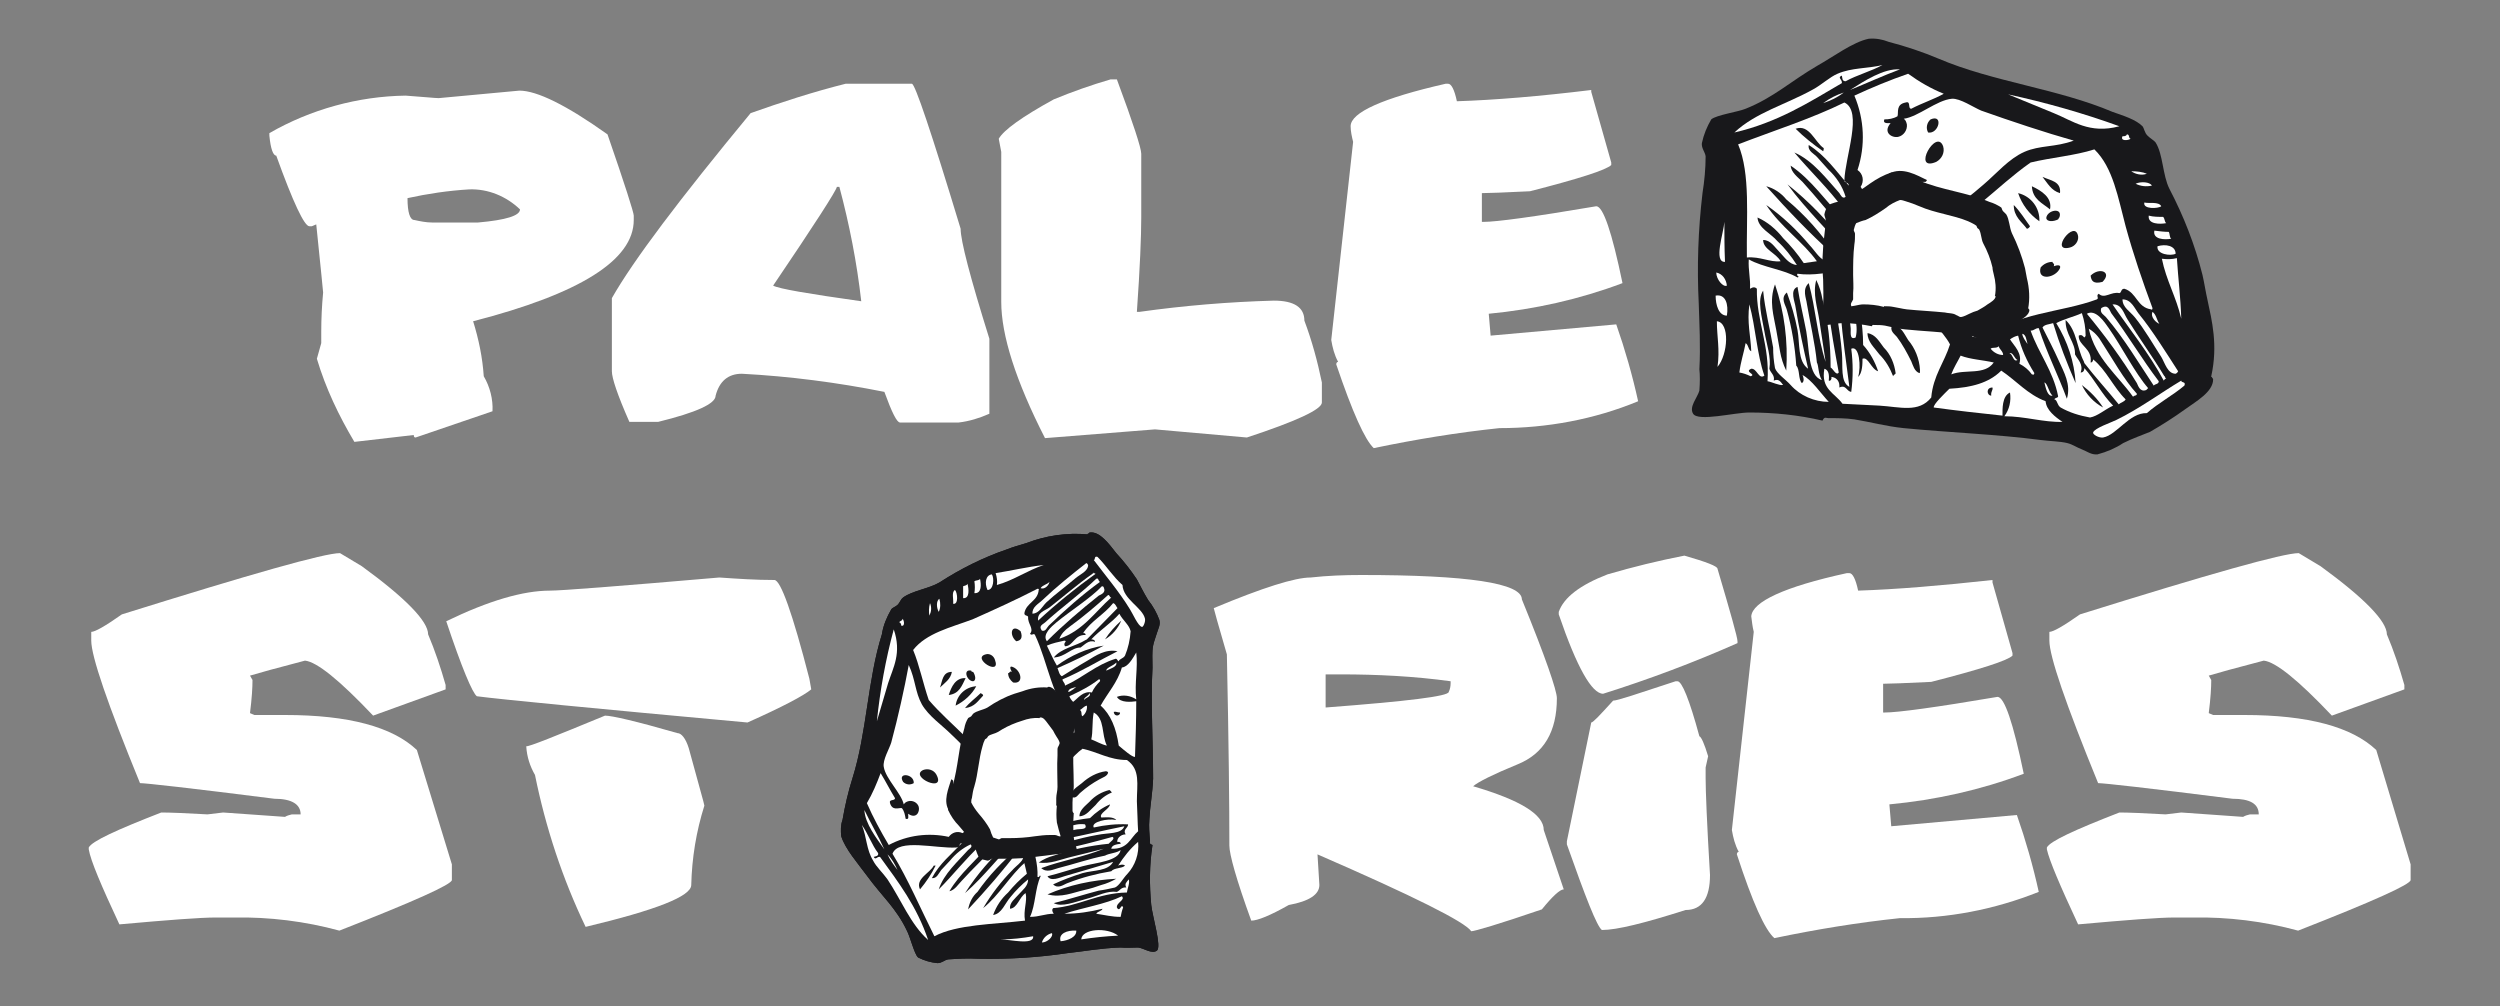 <?xml version="1.0" encoding="utf-8"?>
<!-- Generator: Adobe Illustrator 26.0.1, SVG Export Plug-In . SVG Version: 6.00 Build 0)  -->
<svg version="1.1" id="Слой_1" xmlns="http://www.w3.org/2000/svg" xmlns:xlink="http://www.w3.org/1999/xlink" x="0px" y="0px"
	 viewBox="0 0 400 161" style="enable-background:new 0 0 400 161;" xml:space="preserve">
<rect x="0" y="0" width="400" height="161" fill="#808080" stroke="none"/>
<style type="text/css">
	.st0{fill:#FFFFFF;}
	.st1{fill-rule:evenodd;clip-rule:evenodd;fill:#18181B;}
	.st2{fill-rule:evenodd;clip-rule:evenodd;fill:#FFFFFF;}
</style>
<g>
	<path class="st0" d="M83.1,14.5c2.8,0,7.5,2.3,14.1,7c2.8,8.1,4.2,12.5,4.2,13v0.7c0,6.4-8.6,11.8-25.7,16.2
		c0.9,2.9,1.5,5.8,1.7,8.8c1,1.7,1.5,3.7,1.4,5.6L66.5,70c-0.2,0-0.3-0.1-0.3-0.4l-9.5,1.1c-2.5-4.2-4.6-8.6-6-13.3l0.7-2.5v-1.8
		c0-2.1,0.1-4.2,0.3-6.3c0-0.3-0.4-3.9-1.1-10.9l-0.7,0.3h-0.4c-0.8,0-2.6-3.8-5.3-11.3c-0.5,0-0.9-1.1-1.1-3.2v-0.4
		c6.6-3.8,14.2-5.9,21.8-6c2.9,0.2,4.7,0.4,5.3,0.4L83.1,14.5z M65.2,31.7c0,2.3,0.4,3.5,1.1,3.5c0.9,0.2,1.9,0.4,2.8,0.4h7.4
		c4.5-0.4,6.7-1.1,6.7-2.1c-2.2-2.1-5.1-3.3-8.1-3.2C71.7,30.5,68.4,31,65.2,31.7z"/>
	<path class="st0" d="M135.3,13.4h10.6c0.5,0,3.1,7.7,7.8,23.2c0,1.9,1.5,7.7,4.6,17.6v12c-1.6,0.7-3.2,1.2-4.9,1.4H144
		c-0.5,0-1.3-1.6-2.5-4.9c-7.5-1.5-15.2-2.5-22.8-2.9c-2.2,0-3.6,1.2-4.2,3.5c0,1.3-3.1,2.7-9.2,4.2h-4.6c-1.9-4.3-2.8-7-2.8-8.1
		V47.7c3.4-6,10.8-15.8,22.2-29.6C124.9,16.4,130.1,14.7,135.3,13.4z M133.9,29.9c-0.1,0.6-3.5,5.9-10.2,15.8
		c0.9,0.5,5.6,1.3,14.1,2.5c-0.7-6.2-1.9-12.3-3.5-18.3C134.3,29.9,133.9,29.9,133.9,29.9z"/>
	<path class="st0" d="M177.7,12.7h1c2.6,7,3.9,11,3.9,11.9v10.2c0,3-0.2,8-0.7,15.1h0.4c7.1-1,14.3-1.6,21.5-1.8
		c3.3,0,4.9,1.1,4.9,3.2c1.2,3.2,2.1,6.5,2.8,9.9v3.2c0,1.1-4.1,3-12,5.6l-14.7-1.3l-17.6,1.4c-4.7-9.2-7-16.5-7-21.8v-24l-0.4-2.1
		c0.8-1.4,3.7-3.5,8.8-6.3C171.5,14.7,174.6,13.6,177.7,12.7z"/>
	<path class="st0" d="M231.3,13.4h0.4c0.5,0,1,0.9,1.4,2.8c6.1-0.2,13.3-0.8,21.5-1.8v0.3l3.2,11.3v0.4c-0.8,0.8-5.2,2.2-13,4.2
		c-4.1,0.2-6.7,0.3-7.7,0.3v4.6h0.3c2,0,8-0.8,18-2.5c1.1,0,2.5,4.1,4.2,12.3c-6.9,2.6-14.1,4.2-21.4,4.9l0.3,3.5l20.1-1.8
		c1.4,4,2.6,8.2,3.5,12.3c-7,2.9-14.6,4.3-22.2,4.3c-6.7,0.7-13.4,1.8-20.1,3.2c-1.4-1.3-3.4-5.7-6-13.4c0-0.2,0.1-0.4,0.3-0.4
		c-0.6-1.1-0.9-2.3-1.1-3.5l3.5-31.7c-0.2-0.8-0.4-1.7-0.4-2.5C216.1,18,221.2,15.7,231.3,13.4z"/>
	<path class="st0" d="M54.4,88.5l3.5,2.1c7,5.1,10.6,8.8,10.6,10.9c1.1,2.6,2,5.3,2.8,8.1v0.7l-11.6,4.2c-5.4-5.7-9-8.6-10.9-8.8
		c-4.6,1.2-7.5,2-8.8,2.4l0.4,0.7c0,1.2-0.1,2.9-0.4,5.3l0.7,0.3h4.9c10.2,0,17.2,1.9,21.1,5.6l5.6,18.3v2.5c0,0.7-6,3.4-18,8.1
		c-5.5-1.5-11.2-2.2-16.9-2.1h-2.8c-2.6,0-7.7,0.4-15.5,1.1c-2.9-6.2-4.6-10.2-4.9-12v-0.3c0.5-1,4.4-2.8,11.6-5.6
		c1.4,0,3.9,0.1,7.4,0.3l2.5-0.3l9.9,0.7c0.3-0.2,0.7-0.3,1.1-0.4h1.4c0-1.6-1.4-2.5-4.2-2.5c-13.4-1.7-20.6-2.5-21.5-2.5
		c-5.2-12.7-7.8-20.3-7.8-22.8v-1.4c0.6,0,2.2-0.9,4.9-2.8C40.3,91.8,51.9,88.5,54.4,88.5z"/>
	<path class="st0" d="M115.1,92.4c2.9,0.2,5.8,0.4,8.8,0.4c1,0,2.9,5.3,5.6,15.8l0.3,1.7c-1.2,1-4.6,2.8-10.2,5.3
		c-25.1-2.3-39.5-3.7-43.3-4.2c-0.7-0.5-2.4-4.5-4.9-12c6.8-3.3,12.3-4.9,16.6-4.9C89.8,94.5,98.8,93.8,115.1,92.4z M96.8,114.5
		c1.1,0,5,0.9,11.6,2.8c0.6,0,1.3,0.8,1.8,2.4c1.6,5.9,2.5,9,2.5,9.2c-1.3,4.1-2,8.4-2.1,12.7c0,1.8-5.6,4-16.9,6.7
		c-3.7-7.7-6.4-15.9-8.1-24.3c-0.8-1.4-1.3-2.9-1.4-4.6C84.6,119.5,88.8,117.8,96.8,114.5z"/>
	<path class="st0" d="M217.8,92c17.1,0,25.7,1.3,25.7,3.9c3.8,9.3,5.6,14.6,5.6,15.8c0,5.4-2.1,8.9-6.3,10.6
		c-3.9,1.6-6.3,2.8-7.1,3.5c7.5,2.2,11.3,4.5,11.3,7l3.2,9.5c-0.6,0-1.8,1.1-3.5,3.2c-7,2.4-10.8,3.5-11.3,3.5
		c-1-1.5-9.2-5.6-24.6-12.3l0.3,4.9c0,1.5-1.6,2.6-4.9,3.2c-3,1.7-5,2.5-6,2.5c-2.4-6.6-3.5-10.6-3.5-12c0-6.2-0.1-16.4-0.4-30.6
		c-1.4-4.8-2.1-7.3-2.1-7.4c7.9-3.3,13-4.9,15.5-4.9C212.4,92.1,215.1,92,217.8,92z M212.1,107.9v5.3c13.1-1,19.7-1.8,19.7-2.5
		c0.2-0.4,0.3-0.9,0.3-1.4V109c-5.8-0.8-11.7-1.1-17.6-1.1H212.1z"/>
	<path class="st0" d="M269.5,88.9c3.5,1,5.3,1.7,5.3,2.1c2.1,7.1,3.2,11,3.2,11.6v0.3c-7,3.1-14.2,5.8-21.5,8.1
		c-1.8,0-4.2-4.2-7.1-12.7v-0.4c0.8-2.3,3.4-4.3,7.8-6C261.3,90.7,265.4,89.7,269.5,88.9z M268.1,109h0.3c0.7,0,1.9,2.9,3.5,8.8
		c0.3,0.1,0.8,1.2,1.4,3.2l-0.4,1.8v1.7c0,2,0.2,7.2,0.7,15.5c0,3.7-1.3,5.6-3.9,5.6c-6.6,2.1-11,3.2-13.4,3.2
		c-0.8-0.6-2.6-5.2-5.6-13.7v-0.5l3.9-19c0.3,0,1.4-1.2,3.5-3.5C258.8,112.1,262,111,268.1,109L268.1,109z"/>
	<path class="st0" d="M295.5,91.7h0.4c0.5,0,1,0.9,1.4,2.8c6.1-0.2,13.3-0.8,21.5-1.7v0.4l3.2,11.3v0.4c-0.8,0.8-5.2,2.2-13,4.2
		c-4.1,0.2-6.7,0.3-7.7,0.3v4.6h0.3c2,0,8-0.8,18-2.5c1.1,0,2.5,4.1,4.2,12.3c-6.9,2.6-14.1,4.2-21.5,4.9l0.3,3.5l20.1-1.8
		c1.4,4,2.6,8.2,3.5,12.3c-7,2.8-14.6,4.3-22.2,4.2c-6.7,0.7-13.4,1.8-20.1,3.2c-1.5-1.3-3.5-5.7-6-13.4c0-0.2,0.1-0.4,0.3-0.4
		c-0.6-1.1-0.9-2.3-1.1-3.5l3.5-31.7c-0.2-0.8-0.3-1.7-0.4-2.5C280.4,96.3,285.4,93.9,295.5,91.7z"/>
	<path class="st0" d="M367.8,88.5l3.5,2.1c7,5.1,10.6,8.8,10.6,10.9c1.1,2.6,2,5.3,2.8,8.1v0.7l-11.6,4.2c-5.4-5.7-9-8.6-10.9-8.8
		c-4.6,1.2-7.5,2-8.8,2.4l0.4,0.7c0,1.2-0.1,2.9-0.4,5.3l0.7,0.3h5c10.2,0,17.2,1.9,21.1,5.6l5.5,18.3v2.5c0,0.7-6,3.4-18,8.1
		c-5.5-1.5-11.2-2.2-16.9-2.1H348c-2.6,0-7.7,0.4-15.5,1.1c-2.9-6.2-4.6-10.2-5-12v-0.3c0.5-1,4.4-2.8,11.6-5.6
		c1.4,0,3.9,0.1,7.4,0.3l2.5-0.3l9.9,0.7c0.3-0.2,0.7-0.3,1.1-0.4h1.4c0-1.7-1.4-2.5-4.2-2.5c-13.4-1.7-20.6-2.5-21.5-2.5
		c-5.2-12.7-7.8-20.3-7.8-22.8v-1.4c0.6,0,2.2-0.9,4.9-2.8C353.6,91.8,365.3,88.5,367.8,88.5z"/>
	<path class="st1" d="M182.1,151.6c0.9,0.1,2.2,1.1,3,0.5s-0.7-5.4-0.9-7.3c-0.3-3.2-0.3-6.4,0.2-9.6c-0.6-0.2-0.4-0.4-0.4-0.7
		c-0.1-1.1-0.2-2.3-0.1-3.4c0.1-2.1,0.5-4.1,0.6-6.5c0-5.9-0.4-12.2-0.1-17.8c0-1.3-0.1-2.5,0.1-3.5c0.1-0.6,0.4-1.3,0.6-2
		c0.2-0.7,0.6-1.3,0.4-2.1c-0.4-1.1-1-2.2-1.8-3.2c-0.8-1.3-1.3-2.4-1.8-3.3c-1-1.5-2.1-2.9-3.3-4.2c-1.1-1.4-2.6-3.5-4.2-3.3
		c-0.2,0-0.2,0.2-0.3,0.2c-0.2,0,0,0.2-0.1,0.1c-3.3-0.3-6.7,0.2-9.8,1.4c-1,0.3-2.1,0.6-3.1,1c-3.8,1.3-7.4,3.1-10.8,5.3
		c-1.7,1-4.3,1.3-5.8,2.4c-0.3,0.2-0.5,0.7-0.8,1.1c-0.4,0.4-0.9,0.5-1.1,0.8c-0.7,1.2-1.3,2.6-1.5,4c-2.3,7.3-2.4,15.7-4.7,23
		c-0.7,2.2-1.2,4.4-1.6,6.7c-0.3,0.8-0.3,1.7-0.2,2.6c0.6,2,2.7,4.4,4.1,6.3c2.4,3.3,4.7,5.2,6.4,8.8c0.5,0.9,1.2,3.8,1.8,4.3
		c1,0.5,2,0.8,3.1,0.9c0.7,0,1.1-0.5,1.7-0.6c1.6-0.1,3.2-0.2,4.8-0.1c4.8,0.1,9.6-0.2,14.3-0.9c2.8-0.3,5.3-0.8,8.5-0.9
		C180.2,151.7,181.1,151.6,182.1,151.6z"/>
	<path class="st2" d="M175,89.6c0.3,0,0-0.7,0.6-0.5c1.4,1.4,2.5,3.2,4,4.5c0.1,2.3,3.2,3.6,3.6,5.4c0.1,0.5-0.3,1.4-0.5,1.3
		c-0.6-0.1-1.5-2.2-1.9-2.8C179.1,94.7,176.8,92,175,89.6z"/>
	<path class="st2" d="M173.8,90.1c0.1,0,0.2,0.1,0.3,0.3c0,1-1.3,1.5-2,2.1c-1.5,1.3-3.2,2.5-4.7,3.9c-0.7,0.7-1.1,1.7-2.2,1.8
		c-0.1-1.1,1-1.6,1.6-2.2C169,93.9,171.5,91.9,173.8,90.1z"/>
	<path class="st2" d="M167,90.4c-2.7,0.9-4.7,2.4-7.5,3.2c0.1-0.6,0-1.3-0.2-1.9C161.9,91.3,164.3,90.7,167,90.4z"/>
	<path class="st2" d="M175.3,91.8c-3.2,2.3-6.3,4.8-9.2,7.5c-0.2-1.3,1.1-1.6,1.8-2.1c2.2-1.7,4.6-3.8,6.9-5.4c0-0.1,0.2,0,0.2-0.2
		C175,91.6,175.1,91.8,175.3,91.8z"/>
	<path class="st2" d="M176,93.1c-2.9,2.1-5.6,4.5-8.2,7c-0.3,0.3-0.5,1-1.1,0.8c-0.6-0.8,0.2-1,0.5-1.3c2.5-2.3,5.7-4.6,8.2-7
		C175.8,92.4,175.7,93,176,93.1z"/>
	<path class="st2" d="M158.7,91.9c0.4,0.6,0.3,2.5-0.7,2.5C157.5,93.3,157.7,92,158.7,91.9z"/>
	<path class="st2" d="M176.6,94c0.4,0.8-0.4,1.1-0.8,1.3c-2.9,2.3-5.7,4.7-8.3,7.3c-0.8-1.1,0.8-2.4,1.5-3c2.3-1.9,5.5-3.9,7.3-5.8
		C176.5,93.8,176.6,93.9,176.6,94z"/>
	<path class="st2" d="M156.8,92.6c0.2,0.9,0.3,2.4-0.9,2.3c0.1-0.6,0.1-1.3,0-1.9C156.2,92.8,156.7,92.9,156.8,92.6z"/>
	<path class="st2" d="M166,94.2c0.2,0,0.3,0.1,0.2,0.1c-0.1,1.9-2,2.1-2.3,3.8c0,0.5,0.5,0.3,0.6,0.6c-0.1,1.1,1,1.9,0.3,2.7
		c0.3,0.4,0.6-0.2,0.8,0.2c2.1,4.4,2.8,10.6,6.1,13.4c0.1,0.7,0.2,1.4,0.2,2.2c-3.1,2-7.7,2.7-9.1,6.3c-0.8,0.2-1.1,0.8-1.8,1.1
		c-0.5-0.1-1-0.2-1.5-0.1c-2.7-5.4-7.3-8.3-10.9-12.5c-0.9-2.6-1.5-5.6-2.5-8c2.1-2.7,6-3.6,9.5-4.9C159.2,97.5,162.7,95.9,166,94.2
		z M162.6,102.6c0.7-0.1,1.1-0.5,0.7-1.6C161.8,99.7,161.4,101.6,162.6,102.6z M159.2,105.6c-0.2-0.7-0.9-1.1-1.5-0.9l0,0
		C155.4,105.3,160.2,108.3,159.2,105.6L159.2,105.6z M161.9,107.5c-0.4-0.2-0.3,0.2-0.6,0.2c0,0.6,0.3,1.1,0.8,1.5
		c1.8,0.3,1.3-2-0.1-2.5C161.5,106.5,161.6,107,161.9,107.5L161.9,107.5z M155.7,109c0.5-0.1,0.4-0.9,0-1.5c-0.1,0-0.3,0-0.3-0.2
		C154,107,154.7,109,155.7,109L155.7,109z M150.4,110c0.7-0.7,1.7-1.3,1.9-2.5C150.8,107.5,150.8,108.9,150.4,110L150.4,110z
		 M151.8,111.2c1.7-0.2,2.1-1.5,2.7-2.7C152.9,108.4,152.2,109.9,151.8,111.2L151.8,111.2z M152.9,112.9c1.4-0.7,2.6-1.8,3.3-3.1
		C154.5,109.9,153.1,111.2,152.9,112.9L152.9,112.9z M154.4,113.3c1.6-0.2,2.1-1.2,2.9-2c0-0.2-0.2-0.3-0.4-0.4
		C156.1,111.7,155.1,112.4,154.4,113.3L154.4,113.3z M161.9,116.5c0.5,0.5,1.3,0.6,1.5,0.1c-0.1-0.4-0.2-0.7-0.4-1
		C162.1,115.1,161.3,115.4,161.9,116.5L161.9,116.5z M160.8,117.9c-0.1-0.8-0.8-0.9-1.3-1.6C155.3,115.2,161,120.7,160.8,117.9
		L160.8,117.9z M159.7,120.9c0.9-0.2,0.9-1.2,1.3-1.9C160.2,119.3,159.4,119.5,159.7,120.9L159.7,120.9z M160.3,122.1
		c1-0.5,1.6-1.4,1.9-2.5C161.1,119.5,160.2,121,160.3,122.1L160.3,122.1z"/>
	<path class="st2" d="M177.3,95.2c0.3,0,0.2,0.4,0.5,0.4c-2.6,2.3-4.5,5.3-8.3,6.6c0.3-0.8,0.9-1.4,1.6-1.9
		C173.3,98.7,175.3,97,177.3,95.2z"/>
	<path class="st2" d="M154.8,93.4c0.2,0.8,0.4,2.4-0.7,2.3c0-0.6,0-1.3,0-1.9C154.3,93.7,154.7,93.7,154.8,93.4z"/>
	<path class="st2" d="M178.1,96.5c0.4,0.1,0.5,0.6,0.7,0.8c-1.6,1.6-3.3,3.4-4.9,5l-0.2,0.1c-1.6,1-3.9,1.3-5.1,2.8
		c1.9-0.1,2.8-1.6,4.3-1.6c0.6-0.4,1.3-1.3,2.3-0.9c0-0.3-0.3-0.4-0.6-0.4c1.4-1.5,3.2-2.6,4.5-4.1c0.5,1,1.6,1.8,1.8,2.8
		c-0.1,1.4-0.4,2.7-0.9,3.9c-0.3,0.5-0.9,0.5-1,0.9c-0.2,0-0.2-0.4-0.5-0.4c-3.2,1-5.2,3-8.1,4.3c0-0.5-0.4-0.6-0.4-1
		c3.1-1.3,5.8-3,8.8-4.5c-1.9-0.4-3.5,0.7-4.8,1.5c-1.4,0.8-2.8,1.7-4.1,2.5c-0.4-0.2-0.5-0.8-0.7-1.3c2.5-1.1,5-2.3,7.4-3.6
		c-2.7,0.4-5.3,1.6-7.5,3.2c-0.6-1-1.1-2.2-1.6-3.2c0.9-0.4,1.9-0.6,2.8-0.8c0.6,0.1-0.3,0.3,0.1,0.9c1.3,0,1.5-1.9,3.3-1.8
		c0-0.3-0.2-0.3-0.4-0.3C174.5,99.4,176.7,98.3,178.1,96.5z M176.8,102.3c1.2-0.7,2.1-1.8,2.6-3
		C178.4,100.2,177.5,101.2,176.8,102.3z"/>
	<path class="st2" d="M152.8,94.4c0.4,0.4,0.6,2.4-0.3,2.2C152.6,95.9,152.2,94.7,152.8,94.4z"/>
	<path class="st2" d="M150.3,95.8c0.2,0.7,0.2,1.5-0.1,2.1C149.8,97.2,149.8,96.1,150.3,95.8z"/>
	<path class="st2" d="M148.8,96.5c0.3,0.7,0.2,1.4-0.1,2C148.6,97.9,148.6,97.2,148.8,96.5z"/>
	<path class="st2" d="M144.4,99c0.3,0.3,0.4,1.3-0.2,1.1c0-0.2-0.1-0.5-0.3-0.5C143.9,99.3,144.4,99.4,144.4,99z"/>
	<path class="st2" d="M181.8,104.4c0.3,2.4-0.3,4.9,0,7.5c-0.9-0.6-2.1-0.8-3.1-0.4c0.6,1,2.3,0.8,3.1,0.7c0,3-0.1,6-0.2,8.9
		c-0.4,0.1-1.9-1.2-2.6-1.8c-0.4-2.8-1.3-5-2.9-6.4c1.1-2,2.7-3.7,3.4-6.1C180.5,106.7,181.2,105.4,181.8,104.4z M178.2,113.9
		c0.1,0.9,1.1,0.6,1,0.1C178.7,114,178.6,113.8,178.2,113.9z"/>
	<path class="st2" d="M175.8,108.7c0.3,0,0.2,0.1,0.2,0.3c-0.5,0.5-1,1.1-1.3,1.8c-1.4-0.3-2.2,0.9-3,1.5c-0.3-0.3-0.5-0.6-0.6-0.9
		C172.8,110.6,174.4,109.8,175.8,108.7z"/>
	<path class="st2" d="M145.4,106.4c1.1,2.4,1,4.3,2.1,6.3c1.1,1.9,3.2,3.3,4.7,4.8c3,2.8,5.7,6,8,9.4c0.2,1.9,0.9,3.8,2,5.5
		c-1.9,1-6.7-0.5-8.2,0.9c-0.8-0.4-1.7-0.1-2.2,0.6c-3.2-0.7-6.6-0.3-9.6,1.3c-1.3-2.2-2.5-4.4-3.5-6.7c0.9-1.5,1.6-3.2,2.2-4.8
		c0.8,1.3,1.5,2.7,2.3,4c0,0.5-1,0.1-0.8,0.8c0.4,1.3,1.4,0.7,1.9,0.8c0.4,0.5,0.5,1.1,0.6,1.7c0.6,0.2,0.4-0.4,0.4-0.8
		c1.3,0.9,1.9-0.3,1.7-1.1c-0.2-0.7-1-1.1-1.7-0.9c-0.3,0.1-0.5,0.2-0.7,0.5c-0.4-1.8-2.9-4.1-3.2-6c-0.2-1.1,0.9-2.9,1.2-3.9
		C143.7,114.7,144.7,110.2,145.4,106.4z M149.8,123.9c-0.4-0.7-1.3-1-2.1-0.7C145.4,124.3,151.5,127,149.8,123.9z M144.5,125.1
		c0.5,0.5,1.2,0.5,1.7,0.2C146.3,123.8,143.5,123.5,144.5,125.1L144.5,125.1z M151.9,129.8c0.6-1.5,0.8-3.2,0.6-4.9
		c-0.1-0.1-0.2-0.2-0.3-0.2C151.8,126.1,150.8,128.2,151.9,129.8L151.9,129.8z M153.4,130c0.7-1.5,1-3.2,0.8-4.9h-0.4
		C153.8,126.8,152.7,128,153.4,130L153.4,130z M154.9,129.6c0.7-0.7,0.4-2.3,0.6-3.5C154.5,126.5,154.5,128.4,154.9,129.6
		L154.9,129.6z M156.6,129.9c0.8-0.5,0.6-2,0.5-3.4h-0.4C156.4,127.6,156.3,128.8,156.6,129.9L156.6,129.9z"/>
	<path class="st2" d="M173.9,112.9c0.1,0.6-0.2,1.3-0.7,1.7c-0.3-0.2,0-0.7-0.4-1C173.2,113.4,173.4,113,173.9,112.9z"/>
	<path class="st2" d="M175,114c1.8,1,1.2,3.5,2.1,5.3c-0.9-0.2-1.7-0.7-2.5-1C174.9,117.1,174.7,115.4,175,114z"/>
	<path class="st2" d="M138.3,129.6c1,2.1,2.2,4.1,3.2,6.3C140.3,134.2,138.4,131.8,138.3,129.6z"/>
	<path class="st2" d="M137.9,132c1,1.4,1.6,3.2,2.6,4.5c0.1,0.5-0.4,0.5-0.7,0.6c0.3,0.6,0.5-0.1,1,0c2.9,4,5.9,7.9,7.7,13.3
		c-2.8-2.5-4.3-6.4-6.5-9.7c-0.7-1-1.8-2-2.3-3C138.6,135.9,138.7,134,137.9,132z"/>
	<path class="st2" d="M142,136.7c0.7,0.7,1.2,1.6,1.6,2.5C143,138.4,142.4,137.6,142,136.7z"/>
	<path class="st2" d="M178.9,149.7c-2,0.1-3.9,0.3-5.9,0.6C173.1,148.6,177.1,148.3,178.9,149.7z"/>
	<path class="st2" d="M172.2,148.9c0.1,1-1.3,1.6-2.5,1.7C169.3,149.4,170.7,148.8,172.2,148.9z"/>
	<path class="st2" d="M168.3,149.3c0.3,0.5-0.7,1.5-1.6,1.5C166.9,150.1,167.5,149.5,168.3,149.3z"/>
	<path class="st2" d="M165.3,149.8c0.2,1.5-3.8,0.5-5.2,0.5C161.9,150.3,163.6,150.1,165.3,149.8z"/>
	<path class="st2" d="M167.9,93.1c0,0.4-0.7,1.3-1.4,1C166.8,93.6,167.6,93.5,167.9,93.1z"/>
	<path class="st2" d="M143,100.7c1.3,3.8-0.1,6.1-0.9,8.6l-1.8,6.1C140.8,110.5,141.7,105.5,143,100.7z"/>
	<path class="st2" d="M178.6,106c0.2,0.7-1,1-1.6,1.3C177,106.8,178.2,106.5,178.6,106z"/>
	<path class="st2" d="M172.2,109.9c0.1-0.1-1,0.9-1.3,0.8C171,110.1,171.7,110.1,172.2,109.9z"/>
	<path class="st2" d="M174.3,110.9c0.4,0.6-0.7,0.7-0.8,1.1C173.3,111.6,174.2,111.4,174.3,110.9z"/>
	<path class="st2" d="M179.3,136c-0.3,1.8-3.9,2-6.1,2.6s-3.6,1.1-5.6,1.6c0.5,0.9,2,0.2,2.7,0c2.5-0.7,5.4-1.6,7.8-2.3
		c-0.8,1.5-3.1,1.3-4.9,1.8c-1.6,0.5-3.2,1.1-4.7,1.8c0.8,0.8,1.7,0,2.3-0.2c2.3-0.9,4.6-1.5,7-1.9c0.5-0.6,1.7-0.4,2.2-0.9
		c-0.3-0.3-0.9-0.1-1.1,0c0.9-1.4,1.9-2.7,3.2-3.8c0.2,1.9-0.5,3.8-1.7,5.1c-0.7,0.7-1.3,1.9-2,2.2c-0.9,0.2-1.8,0.4-2.6,0.5
		c-2.3,0.6-4.8,1.4-7.2,2c1.3,0.7,3.4-0.2,5.3-0.7s3.2-1.3,4.8-1.1c0.5-0.2,0.7-0.8,1.5-0.7c-0.3-0.6,0-0.8,0.4-1.3
		c0.2,0.6-0.2,1.4-0.3,2.1c-4.7,0.1-7.7,2.2-11.8,2.5c-0.2,0.2-0.2,0.5,0.1,0.9c-1.4,0-2.3,0.5-3.8,0.5c0.9-1.9,0.8-4.6,1.7-6.5
		c-0.2-0.4-0.1,0.3-0.5,0.1c0.2-4-2.5-8.7-3.1-13c1-0.5,1.3-1.6,1.8-2.5c1.7,0,2.2-1.1,3.2-1.7c2.8-0.2,3.6-2.1,5.3-3.3
		c2.4,0.5,4.3,1.8,7.1,1.8c2.2,1.5,1.6,3.9,1.6,6.6c0.1,1.8,0.1,3.4,0.2,4.8c-1.3,1.1-1.6,2.9-4.3,2.8c0.1-0.6,0.8-0.7,1.5-0.8
		c0.1-0.3-0.6-0.4-0.5-0.2c-0.2-0.5,0.4-1.3,1.3-1.3c-0.5-0.8,0.4-1,0.4-1.6c-1.9-0.1-3.7,0.1-5.5,0.5c-0.5-0.9,2.2-1.5,3.6-1.2
		c-0.5-0.6-1.8-0.4-2.4-0.4c-0.4-0.7,1.3-1.3,1.4-2.1c-1.2,0.5-2.3,1.3-3.2,2.2c-2.9,0.3-5.1,1.2-8,1.4c0.3,0.7,1.1,0.5,1.5,0.5
		c2,0.1,3.9-1.2,5.7-0.9c0.5,0.9-0.8,0.7-1.3,0.8c-1.6,0.3-3.8,0.8-5.4,1.3c1,0.9,2.5,0.4,3.6,0.2c3-0.6,6.4-1.4,9.4-2
		c-0.5,1.3-2.5,1-4.4,1.4c-2.9,0.5-5.9,1.5-8.7,2.1c0.7,1.1,2.1,0.4,2.8,0.3c2.8-0.6,5.9-1.4,8.4-2.1c0.5,0.3-0.4,0.8-0.6,1.1
		c-3,0.3-5.9,0.9-8.8,1.9c-0.8,0.2-1.7,0.6-2.4,1.1c1.8,0.3,3.5-0.5,5.2-0.9s3.6-0.9,5.2-1.3c-3.1,1.3-6.8,1.9-10,3.1
		c0.9,0.8,1.9,0.2,2.7,0c2.4-0.6,5-1.5,7.5-2C177.5,136.5,178.7,136.5,179.3,136z M176.9,123.4c-1.4,0.2-2.7,0.9-3.8,1.9
		c-0.7,0.6-1.8,1.1-1.7,2.2c0.8,0.4,1.1-0.4,1.5-0.7c0.9-0.8,1.9-1.5,3-2.1c0.5-0.3,1.3-0.5,1.4-1.1
		C177.2,123.4,177,123.4,176.9,123.4L176.9,123.4z M168.6,125.2c0-0.2,0.1-0.2-0.2-0.3c-0.7,0.9-2.7,0.6-2.9,2
		C166.9,126.6,167.5,125.6,168.6,125.2z M177.5,126.4c-1.2,0.3-2.3,0.9-3.2,1.9c-0.6,0.6-1.6,1.3-1.6,2.3c1.1,0,1.8-1.1,2.6-1.8
		c0.7-0.9,1.6-1.6,2.6-2C177.8,126.7,177.7,126.5,177.5,126.4L177.5,126.4z M167.9,129.5c1,0,1.2-1.7,0.8-2.3
		C168.5,128,167.4,128,167.9,129.5L167.9,129.5z M166.1,129.8c1-0.3,1.1-1.5,1.5-2.4C166.3,127.7,166,128.5,166.1,129.8L166.1,129.8
		z M167.6,143.1c2.2,0.6,4.1-0.3,5.9-0.7c0.9-0.2,1.9-0.5,2.7-0.8c0.8-0.2,1.7-0.6,2.4-1C174.8,140.8,171,141.6,167.6,143.1
		L167.6,143.1z"/>
	<path class="st2" d="M153.9,134.9c-1.7,1.8-3.6,3.3-4.8,5.6c0.8,0.1,1.1-0.8,1.5-1.3l1.4-1.5c0.9-1.1,2-2,3.3-2.6
		c0.4,0.4-0.2,0.7-0.4,0.9c-1.6,1.8-3.9,3.8-4.7,6.3c2.3-2.3,4.3-4.9,6.7-7.1c0.4,0.1,0.8,0.1,1.3,0c-2,2.5-4.6,4.5-6.3,7.4
		c0.9-0.2,1.4-1.1,2-1.7c1.8-2,3.9-3.9,5.6-5.9c0.7,0,0.9-0.4,1.8-0.2c-2.6,2.4-5,5.1-6.9,8.1c3.1-2.7,5.8-6.3,8.5-8.9
		c0,1,0.9,2.2,0.8,3.2c0,0.6-1.3,1.5-1.7,2c-1.8,1.8-3.4,3.9-4.7,6.1c2.5-2,4.4-5.3,6.6-7.2l0.4,1.7c-1.1,0.9-2.1,1.9-3,3
		c-1.1,1-1.9,2.2-2.4,3.6c1.4-0.2,1.9-1.9,2.8-2.9c0.8-1,1.8-2,2.8-2.8c0,1.1-0.9,1.7-1.5,2.4s-1.5,1.3-1.4,2.3
		c1.2-0.1,1.5-1.9,2.5-2.5c0.3,1.3-0.4,2.7-0.1,4.4c-5.1,0.6-10.9,0.6-14.5,2.5c-2.2-4.4-4.2-9.1-6.7-13.2c0.9-2.5,7-0.8,10.2-1
		C153.7,135.5,153.4,134.9,153.9,134.9z M163,136c0.1,0,0.1-0.2-0.2-0.2c-2.4,2-4.6,4.3-6.4,6.9c-0.8,0.7-1.3,1.7-1.5,2.8
		C157.8,142.4,160.5,139.3,163,136z M149.4,138.5c-0.6,1.2-3,2.1-2.2,3.8c1-1.2,1.8-2.4,2.5-3.8H149.4z"/>
	<path class="st2" d="M179.5,143.4c0.6,0.6-0.9,1-0.8,1.8c0.5,0.9,0.7-0.8,1,0c-0.2,0.5-0.3,1-0.4,1.5c-1.4,0-2.5-0.3-3.9-0.5
		c0.2-0.4,0.9-0.4,1-0.8c-2,0.5-4,0.8-6.1,0.8C173.3,145.2,176.8,144.7,179.5,143.4z"/>
	<path class="st1" d="M171.8,134c-0.1-1.3-0.1-2.6,0-3.9c-0.2-0.1-0.1-0.2-0.2-0.3c0-0.5,0-0.9,0-1.4c0-0.8,0.2-1.7,0.2-2.6
		c0-2.4-0.2-4.9,0-7.2c0-0.5,0-1,0-1.4s0.2-0.5,0.2-0.8c0.1-0.3,0.2-0.5,0.2-0.9c-0.2-0.5-0.4-0.9-0.7-1.3c-0.3-0.5-0.5-1-0.7-1.3
		c-0.4-0.6-0.9-1.2-1.4-1.7c-0.4-0.6-1.1-1.4-1.7-1.3c-0.1,0-0.1,0.1-0.1,0.1l0,0c-1.3-0.1-2.7,0.1-4,0.6c-0.4,0.1-0.9,0.3-1.3,0.4
		c-1.5,0.5-3,1.3-4.3,2.2c-0.7,0.4-1.7,0.5-2.3,1c-0.1,0.1-0.2,0.3-0.3,0.4s-0.4,0.2-0.5,0.3c-0.3,0.5-0.5,1-0.6,1.6
		c-0.9,2.9-1,6.3-1.9,9.3c-0.3,0.9-0.5,1.8-0.6,2.7c-0.1,0.3-0.1,0.7-0.1,1.1c0.4,0.9,1,1.8,1.7,2.5c1,1.1,1.8,2.3,2.6,3.5
		c0.2,0.6,0.4,1.2,0.7,1.7c0.4,0.2,0.8,0.3,1.3,0.4c0.3,0,0.4-0.2,0.7-0.3c0.6,0,1.3,0,1.9,0c1.9,0,3.9-0.1,5.8-0.4
		c1.1-0.1,2.1-0.3,3.4-0.4c0.4-0.1,0.8-0.1,1.3-0.1c0.4,0.1,0.9,0.5,1.3,0.2C172.6,136.6,171.9,134.8,171.8,134z"/>
	<path class="st2" d="M169.1,131.6c-0.1-0.9-0.1-1.8,0-2.7c-0.2,0-0.1-0.1-0.1-0.2c0-0.3,0-0.6,0-1c0-0.6,0.2-1.1,0.2-1.8
		c0-1.6-0.1-3.4,0-5c0-0.4,0-0.7,0-1s0.1-0.4,0.2-0.6c0.1-0.2,0.2-0.4,0.1-0.6c-0.1-0.3-0.3-0.6-0.5-0.9s-0.4-0.7-0.5-0.9
		c-0.3-0.4-0.6-0.8-0.9-1.2c-0.3-0.4-0.7-1-1.2-0.9c0,0,0,0-0.1,0.1s0,0,0,0c-0.9-0.1-1.9,0.1-2.7,0.4l-0.9,0.3
		c-1.1,0.4-2.1,0.9-3,1.5c-0.5,0.3-1.3,0.4-1.6,0.7c-0.1,0.1-0.1,0.2-0.2,0.3s-0.2,0.1-0.3,0.2c-0.2,0.4-0.3,0.7-0.4,1.1
		c-0.6,2-0.7,4.4-1.3,6.4c-0.2,0.6-0.3,1.2-0.4,1.9c-0.1,0.2-0.1,0.5-0.1,0.7c0.3,0.6,0.7,1.2,1.2,1.8c0.7,0.8,1.3,1.6,1.8,2.5
		c0.1,0.4,0.3,0.9,0.5,1.3c0.3,0.1,0.6,0.2,0.9,0.3c0.2,0,0.3-0.2,0.5-0.2c0.4,0,0.9,0,1.3,0c1.3,0,2.7-0.1,4-0.3
		c0.8-0.1,1.5-0.2,2.4-0.2c0.3,0,0.5,0,0.8,0s0.6,0.3,0.9,0.2C169.6,133.5,169.2,132.1,169.1,131.6z"/>
	<path class="st1" d="M182.1,151.6c0.9,0.1,2.2,1.1,3,0.5s-0.7-5.4-0.9-7.3c-0.3-3.2-0.3-6.4,0.2-9.6c-0.6-0.2-0.4-0.4-0.4-0.7
		c-0.1-1.1-0.2-2.3-0.1-3.4c0.1-2.1,0.5-4.1,0.6-6.5c0-5.9-0.4-12.2-0.1-17.8c0-1.3-0.1-2.5,0.1-3.5c0.1-0.6,0.4-1.3,0.6-2
		c0.2-0.7,0.6-1.3,0.4-2.1c-0.4-1.1-1-2.2-1.8-3.2c-0.8-1.3-1.3-2.4-1.8-3.3c-1-1.5-2.1-2.9-3.3-4.2c-1.1-1.4-2.6-3.5-4.2-3.3
		c-0.2,0-0.2,0.2-0.3,0.2c-0.2,0,0,0.2-0.1,0.1c-3.3-0.3-6.7,0.2-9.8,1.4c-1,0.3-2.1,0.6-3.1,1c-3.8,1.3-7.4,3.1-10.8,5.3
		c-1.7,1-4.3,1.3-5.8,2.4c-0.3,0.2-0.5,0.7-0.8,1.1c-0.4,0.4-0.9,0.5-1.1,0.8c-0.7,1.2-1.3,2.6-1.5,4c-2.3,7.3-2.4,15.7-4.7,23
		c-0.7,2.2-1.2,4.4-1.6,6.7c-0.3,0.8-0.3,1.7-0.2,2.6c0.6,2,2.7,4.4,4.1,6.3c2.4,3.3,4.7,5.2,6.4,8.8c0.5,0.9,1.2,3.8,1.8,4.3
		c1,0.5,2,0.8,3.1,0.9c0.7,0,1.1-0.5,1.7-0.6c1.6-0.1,3.2-0.2,4.8-0.1c4.8,0.1,9.6-0.2,14.3-0.9c2.8-0.3,5.3-0.8,8.5-0.9
		C180.2,151.7,181.1,151.6,182.1,151.6z"/>
	<path class="st2" d="M175,89.6c0.3,0,0-0.7,0.6-0.5c1.4,1.4,2.5,3.2,4,4.5c0.1,2.3,3.2,3.6,3.6,5.4c0.1,0.5-0.3,1.4-0.5,1.3
		c-0.6-0.1-1.5-2.2-1.9-2.8C179.1,94.7,176.8,92,175,89.6z"/>
	<path class="st2" d="M173.8,90.1c0.1,0,0.2,0.1,0.3,0.3c0,1-1.3,1.5-2,2.1c-1.5,1.3-3.2,2.5-4.7,3.9c-0.7,0.7-1.1,1.7-2.2,1.8
		c-0.1-1.1,1-1.6,1.6-2.2C169,93.9,171.5,91.9,173.8,90.1z"/>
	<path class="st2" d="M167,90.4c-2.7,0.9-4.7,2.4-7.5,3.2c0.1-0.6,0-1.3-0.2-1.9C161.9,91.3,164.3,90.7,167,90.4z"/>
	<path class="st2" d="M175.3,91.8c-3.2,2.3-6.3,4.8-9.2,7.5c-0.2-1.3,1.1-1.6,1.8-2.1c2.2-1.7,4.6-3.8,6.9-5.4c0-0.1,0.2,0,0.2-0.2
		C175,91.6,175.1,91.8,175.3,91.8z"/>
	<path class="st2" d="M176,93.1c-2.9,2.1-5.6,4.5-8.2,7c-0.3,0.3-0.5,1-1.1,0.8c-0.6-0.8,0.2-1,0.5-1.3c2.5-2.3,5.7-4.6,8.2-7
		C175.8,92.4,175.7,93,176,93.1z"/>
	<path class="st2" d="M158.7,91.9c0.4,0.6,0.3,2.5-0.7,2.5C157.5,93.3,157.7,92,158.7,91.9z"/>
	<path class="st2" d="M176.6,94c0.4,0.8-0.4,1.1-0.8,1.3c-2.9,2.3-5.7,4.7-8.3,7.3c-0.8-1.1,0.8-2.4,1.5-3c2.3-1.9,5.5-3.9,7.3-5.8
		C176.5,93.8,176.6,93.9,176.6,94z"/>
	<path class="st2" d="M156.8,92.6c0.2,0.9,0.3,2.4-0.9,2.3c0.1-0.6,0.1-1.3,0-1.9C156.2,92.8,156.7,92.9,156.8,92.6z"/>
	<path class="st2" d="M166,94.2c0.2,0,0.3,0.1,0.2,0.1c-0.1,1.9-2,2.1-2.3,3.8c0,0.5,0.5,0.3,0.6,0.6c-0.1,1.1,1,1.9,0.3,2.7
		c0.3,0.4,0.6-0.2,0.8,0.2c2.1,4.4,2.8,10.6,6.1,13.4c0.1,0.7,0.2,1.4,0.2,2.2c-3.1,2-7.7,2.7-9.1,6.3c-0.8,0.2-1.1,0.8-1.8,1.1
		c-0.5-0.1-1-0.2-1.5-0.1c-2.7-5.4-7.3-8.3-10.9-12.5c-0.9-2.6-1.5-5.6-2.5-8c2.1-2.7,6-3.6,9.5-4.9C159.2,97.5,162.7,95.9,166,94.2
		z M162.6,102.6c0.7-0.1,1.1-0.5,0.7-1.6C161.8,99.7,161.4,101.6,162.6,102.6z M159.2,105.6c-0.2-0.7-0.9-1.1-1.5-0.9l0,0
		C155.4,105.3,160.2,108.3,159.2,105.6L159.2,105.6z M161.9,107.5c-0.4-0.2-0.3,0.2-0.6,0.2c0,0.6,0.3,1.1,0.8,1.5
		c1.8,0.3,1.3-2-0.1-2.5C161.5,106.5,161.6,107,161.9,107.5L161.9,107.5z M155.7,109c0.5-0.1,0.4-0.9,0-1.5c-0.1,0-0.3,0-0.3-0.2
		C154,107,154.7,109,155.7,109L155.7,109z M150.4,110c0.7-0.7,1.7-1.3,1.9-2.5C150.8,107.5,150.8,108.9,150.4,110L150.4,110z
		 M151.8,111.2c1.7-0.2,2.1-1.5,2.7-2.7C152.9,108.4,152.2,109.9,151.8,111.2L151.8,111.2z M152.9,112.9c1.4-0.7,2.6-1.8,3.3-3.1
		C154.5,109.9,153.1,111.2,152.9,112.9L152.9,112.9z M154.4,113.3c1.6-0.2,2.1-1.2,2.9-2c0-0.2-0.2-0.3-0.4-0.4
		C156.1,111.7,155.1,112.4,154.4,113.3L154.4,113.3z M161.9,116.5c0.5,0.5,1.3,0.6,1.5,0.1c-0.1-0.4-0.2-0.7-0.4-1
		C162.1,115.1,161.3,115.4,161.9,116.5L161.9,116.5z M160.8,117.9c-0.1-0.8-0.8-0.9-1.3-1.6C155.3,115.2,161,120.7,160.8,117.9
		L160.8,117.9z M159.7,120.9c0.9-0.2,0.9-1.2,1.3-1.9C160.2,119.3,159.4,119.5,159.7,120.9L159.7,120.9z M160.3,122.1
		c1-0.5,1.6-1.4,1.9-2.5C161.1,119.5,160.2,121,160.3,122.1L160.3,122.1z"/>
	<path class="st2" d="M177.3,95.2c0.3,0,0.2,0.4,0.5,0.4c-2.6,2.3-4.5,5.3-8.3,6.6c0.3-0.8,0.9-1.4,1.6-1.9
		C173.3,98.7,175.3,97,177.3,95.2z"/>
	<path class="st2" d="M154.8,93.4c0.2,0.8,0.4,2.4-0.7,2.3c0-0.6,0-1.3,0-1.9C154.3,93.7,154.7,93.7,154.8,93.4z"/>
	<path class="st2" d="M178.1,96.5c0.4,0.1,0.5,0.6,0.7,0.8c-1.6,1.6-3.3,3.4-4.9,5l-0.2,0.1c-1.6,1-3.9,1.3-5.1,2.8
		c1.9-0.1,2.8-1.6,4.3-1.6c0.6-0.4,1.3-1.3,2.3-0.9c0-0.3-0.3-0.4-0.6-0.4c1.4-1.5,3.2-2.6,4.5-4.1c0.5,1,1.6,1.8,1.8,2.8
		c-0.1,1.4-0.4,2.7-0.9,3.9c-0.3,0.5-0.9,0.5-1,0.9c-0.2,0-0.2-0.4-0.5-0.4c-3.2,1-5.2,3-8.1,4.3c0-0.5-0.4-0.6-0.4-1
		c3.1-1.3,5.8-3,8.8-4.5c-1.9-0.4-3.5,0.7-4.8,1.5c-1.4,0.8-2.8,1.7-4.1,2.5c-0.4-0.2-0.5-0.8-0.7-1.3c2.5-1.1,5-2.3,7.4-3.6
		c-2.7,0.4-5.3,1.6-7.5,3.2c-0.6-1-1.1-2.2-1.6-3.2c0.9-0.4,1.9-0.6,2.8-0.8c0.6,0.1-0.3,0.3,0.1,0.9c1.3,0,1.5-1.9,3.3-1.8
		c0-0.3-0.2-0.3-0.4-0.3C174.5,99.4,176.7,98.3,178.1,96.5z M176.8,102.3c1.2-0.7,2.1-1.8,2.6-3
		C178.4,100.2,177.5,101.2,176.8,102.3z"/>
	<path class="st2" d="M152.8,94.4c0.4,0.4,0.6,2.4-0.3,2.2C152.6,95.9,152.2,94.7,152.8,94.4z"/>
	<path class="st2" d="M150.3,95.8c0.2,0.7,0.2,1.5-0.1,2.1C149.8,97.2,149.8,96.1,150.3,95.8z"/>
	<path class="st2" d="M148.8,96.5c0.3,0.7,0.2,1.4-0.1,2C148.6,97.9,148.6,97.2,148.8,96.5z"/>
	<path class="st2" d="M144.4,99c0.3,0.3,0.4,1.3-0.2,1.1c0-0.2-0.1-0.5-0.3-0.5C143.9,99.3,144.4,99.4,144.4,99z"/>
	<path class="st2" d="M181.8,104.4c0.3,2.4-0.3,4.9,0,7.5c-0.9-0.6-2.1-0.8-3.1-0.4c0.6,1,2.3,0.8,3.1,0.7c0,3-0.1,6-0.2,8.9
		c-0.4,0.1-1.9-1.2-2.6-1.8c-0.4-2.8-1.3-5-2.9-6.4c1.1-2,2.7-3.7,3.4-6.1C180.5,106.7,181.2,105.4,181.8,104.4z M178.2,113.9
		c0.1,0.9,1.1,0.6,1,0.1C178.7,114,178.6,113.8,178.2,113.9z"/>
	<path class="st2" d="M175.8,108.7c0.3,0,0.2,0.1,0.2,0.3c-0.5,0.5-1,1.1-1.3,1.8c-1.4-0.3-2.2,0.9-3,1.5c-0.3-0.3-0.5-0.6-0.6-0.9
		C172.8,110.6,174.4,109.8,175.8,108.7z"/>
	<path class="st2" d="M145.4,106.4c1.1,2.4,1,4.3,2.1,6.3c1.1,1.9,3.2,3.3,4.7,4.8c3,2.8,5.7,6,8,9.4c0.2,1.9,0.9,3.8,2,5.5
		c-1.9,1-6.7-0.5-8.2,0.9c-0.8-0.4-1.7-0.1-2.2,0.6c-3.2-0.7-6.6-0.3-9.6,1.3c-1.3-2.2-2.5-4.4-3.5-6.7c0.9-1.5,1.6-3.2,2.2-4.8
		c0.8,1.3,1.5,2.7,2.3,4c0,0.5-1,0.1-0.8,0.8c0.4,1.3,1.4,0.7,1.9,0.8c0.4,0.5,0.5,1.1,0.6,1.7c0.6,0.2,0.4-0.4,0.4-0.8
		c1.3,0.9,1.9-0.3,1.7-1.1c-0.2-0.7-1-1.1-1.7-0.9c-0.3,0.1-0.5,0.2-0.7,0.5c-0.4-1.8-2.9-4.1-3.2-6c-0.2-1.1,0.9-2.9,1.2-3.9
		C143.7,114.7,144.7,110.2,145.4,106.4z M149.8,123.9c-0.4-0.7-1.3-1-2.1-0.7C145.4,124.3,151.5,127,149.8,123.9z M144.5,125.1
		c0.5,0.5,1.2,0.5,1.7,0.2C146.3,123.8,143.5,123.5,144.5,125.1L144.5,125.1z M151.9,129.8c0.6-1.5,0.8-3.2,0.6-4.9
		c-0.1-0.1-0.2-0.2-0.3-0.2C151.8,126.1,150.8,128.2,151.9,129.8L151.9,129.8z M153.4,130c0.7-1.5,1-3.2,0.8-4.9h-0.4
		C153.8,126.8,152.7,128,153.4,130L153.4,130z M154.9,129.6c0.7-0.7,0.4-2.3,0.6-3.5C154.5,126.5,154.5,128.4,154.9,129.6
		L154.9,129.6z M156.6,129.9c0.8-0.5,0.6-2,0.5-3.4h-0.4C156.4,127.6,156.3,128.8,156.6,129.9L156.6,129.9z"/>
	<path class="st2" d="M173.9,112.9c0.1,0.6-0.2,1.3-0.7,1.7c-0.3-0.2,0-0.7-0.4-1C173.2,113.4,173.4,113,173.9,112.9z"/>
	<path class="st2" d="M175,114c1.8,1,1.2,3.5,2.1,5.3c-0.9-0.2-1.7-0.7-2.5-1C174.9,117.1,174.7,115.4,175,114z"/>
	<path class="st2" d="M138.3,129.6c1,2.1,2.2,4.1,3.2,6.3C140.3,134.2,138.4,131.8,138.3,129.6z"/>
	<path class="st2" d="M137.9,132c1,1.4,1.6,3.2,2.6,4.5c0.1,0.5-0.4,0.5-0.7,0.6c0.3,0.6,0.5-0.1,1,0c2.9,4,5.9,7.9,7.7,13.3
		c-2.8-2.5-4.3-6.4-6.5-9.7c-0.7-1-1.8-2-2.3-3C138.6,135.9,138.7,134,137.9,132z"/>
	<path class="st2" d="M142,136.7c0.7,0.7,1.2,1.6,1.6,2.5C143,138.4,142.4,137.6,142,136.7z"/>
	<path class="st2" d="M178.9,149.7c-2,0.1-3.9,0.3-5.9,0.6C173.1,148.6,177.1,148.3,178.9,149.7z"/>
	<path class="st2" d="M172.2,148.9c0.1,1-1.3,1.6-2.5,1.7C169.3,149.4,170.7,148.8,172.2,148.9z"/>
	<path class="st2" d="M168.3,149.3c0.3,0.5-0.7,1.5-1.6,1.5C166.9,150.1,167.5,149.5,168.3,149.3z"/>
	<path class="st2" d="M165.3,149.8c0.2,1.5-3.8,0.5-5.2,0.5C161.9,150.3,163.6,150.1,165.3,149.8z"/>
	<path class="st2" d="M167.9,93.1c0,0.4-0.7,1.3-1.4,1C166.8,93.6,167.6,93.5,167.9,93.1z"/>
	<path class="st2" d="M143,100.7c1.3,3.8-0.1,6.1-0.9,8.6l-1.8,6.1C140.8,110.5,141.7,105.5,143,100.7z"/>
	<path class="st2" d="M178.6,106c0.2,0.7-1,1-1.6,1.3C177,106.8,178.2,106.5,178.6,106z"/>
	<path class="st2" d="M172.2,109.9c0.1-0.1-1,0.9-1.3,0.8C171,110.1,171.7,110.1,172.2,109.9z"/>
	<path class="st2" d="M174.3,110.9c0.4,0.6-0.7,0.7-0.8,1.1C173.3,111.6,174.2,111.4,174.3,110.9z"/>
	<path class="st2" d="M179.3,136c-0.3,1.8-3.9,2-6.1,2.6s-3.6,1.1-5.6,1.6c0.5,0.9,2,0.2,2.7,0c2.5-0.7,5.4-1.6,7.8-2.3
		c-0.8,1.5-3.1,1.3-4.9,1.8c-1.6,0.5-3.2,1.1-4.7,1.8c0.8,0.8,1.7,0,2.3-0.2c2.3-0.9,4.6-1.5,7-1.9c0.5-0.6,1.7-0.4,2.2-0.9
		c-0.3-0.3-0.9-0.1-1.1,0c0.9-1.4,1.9-2.7,3.2-3.8c0.2,1.9-0.5,3.8-1.7,5.1c-0.7,0.7-1.3,1.9-2,2.2c-0.9,0.2-1.8,0.4-2.6,0.5
		c-2.3,0.6-4.8,1.4-7.2,2c1.3,0.7,3.4-0.2,5.3-0.7s3.2-1.3,4.8-1.1c0.5-0.2,0.7-0.8,1.5-0.7c-0.3-0.6,0-0.8,0.4-1.3
		c0.2,0.6-0.2,1.4-0.3,2.1c-4.7,0.1-7.7,2.2-11.8,2.5c-0.2,0.2-0.2,0.5,0.1,0.9c-1.4,0-2.3,0.5-3.8,0.5c0.9-1.9,0.8-4.6,1.7-6.5
		c-0.2-0.4-0.1,0.3-0.5,0.1c0.2-4-2.5-8.7-3.1-13c1-0.5,1.3-1.6,1.8-2.5c1.7,0,2.2-1.1,3.2-1.7c2.8-0.2,3.6-2.1,5.3-3.3
		c2.4,0.5,4.3,1.8,7.1,1.8c2.2,1.5,1.6,3.9,1.6,6.6c0.1,1.8,0.1,3.4,0.2,4.8c-1.3,1.1-1.6,2.9-4.3,2.8c0.1-0.6,0.8-0.7,1.5-0.8
		c0.1-0.3-0.6-0.4-0.5-0.2c-0.2-0.5,0.4-1.3,1.3-1.3c-0.5-0.8,0.4-1,0.4-1.6c-1.9-0.1-3.7,0.1-5.5,0.5c-0.5-0.9,2.2-1.5,3.6-1.2
		c-0.5-0.6-1.8-0.4-2.4-0.4c-0.4-0.7,1.3-1.3,1.4-2.1c-1.2,0.5-2.3,1.3-3.2,2.2c-2.9,0.3-5.1,1.2-8,1.4c0.3,0.7,1.1,0.5,1.5,0.5
		c2,0.1,3.9-1.2,5.7-0.9c0.5,0.9-0.8,0.7-1.3,0.8c-1.6,0.3-3.8,0.8-5.4,1.3c1,0.9,2.5,0.4,3.6,0.2c3-0.6,6.4-1.4,9.4-2
		c-0.5,1.3-2.5,1-4.4,1.4c-2.9,0.5-5.9,1.5-8.7,2.1c0.7,1.1,2.1,0.4,2.8,0.3c2.8-0.6,5.9-1.4,8.4-2.1c0.5,0.3-0.4,0.8-0.6,1.1
		c-3,0.3-5.9,0.9-8.8,1.9c-0.8,0.2-1.7,0.6-2.4,1.1c1.8,0.3,3.5-0.5,5.2-0.9s3.6-0.9,5.2-1.3c-3.1,1.3-6.8,1.9-10,3.1
		c0.9,0.8,1.9,0.2,2.7,0c2.4-0.6,5-1.5,7.5-2C177.5,136.5,178.7,136.5,179.3,136z M176.9,123.4c-1.4,0.2-2.7,0.9-3.8,1.9
		c-0.7,0.6-1.8,1.1-1.7,2.2c0.8,0.4,1.1-0.4,1.5-0.7c0.9-0.8,1.9-1.5,3-2.1c0.5-0.3,1.3-0.5,1.4-1.1
		C177.2,123.4,177,123.4,176.9,123.4L176.9,123.4z M168.6,125.2c0-0.2,0.1-0.2-0.2-0.3c-0.7,0.9-2.7,0.6-2.9,2
		C166.9,126.6,167.5,125.6,168.6,125.2z M177.5,126.4c-1.2,0.3-2.3,0.9-3.2,1.9c-0.6,0.6-1.6,1.3-1.6,2.3c1.1,0,1.8-1.1,2.6-1.8
		c0.7-0.9,1.6-1.6,2.6-2C177.8,126.7,177.7,126.5,177.5,126.4L177.5,126.4z M167.9,129.5c1,0,1.2-1.7,0.8-2.3
		C168.5,128,167.4,128,167.9,129.5L167.9,129.5z M166.1,129.8c1-0.3,1.1-1.5,1.5-2.4C166.3,127.7,166,128.5,166.1,129.8L166.1,129.8
		z M167.6,143.1c2.2,0.6,4.1-0.3,5.9-0.7c0.9-0.2,1.9-0.5,2.7-0.8c0.8-0.2,1.7-0.6,2.4-1C174.8,140.8,171,141.6,167.6,143.1
		L167.6,143.1z"/>
	<path class="st2" d="M153.9,134.9c-1.7,1.8-3.6,3.3-4.8,5.6c0.8,0.1,1.1-0.8,1.5-1.3l1.4-1.5c0.9-1.1,2-2,3.3-2.6
		c0.4,0.4-0.2,0.7-0.4,0.9c-1.6,1.8-3.9,3.8-4.7,6.3c2.3-2.3,4.3-4.9,6.7-7.1c0.4,0.1,0.8,0.1,1.3,0c-2,2.5-4.6,4.5-6.3,7.4
		c0.9-0.2,1.4-1.1,2-1.7c1.8-2,3.9-3.9,5.6-5.9c0.7,0,0.9-0.4,1.8-0.2c-2.6,2.4-5,5.1-6.9,8.1c3.1-2.7,5.8-6.3,8.5-8.9
		c0,1,0.9,2.2,0.8,3.2c0,0.6-1.3,1.5-1.7,2c-1.8,1.8-3.4,3.9-4.7,6.1c2.5-2,4.4-5.3,6.6-7.2l0.4,1.7c-1.1,0.9-2.1,1.9-3,3
		c-1.1,1-1.9,2.2-2.4,3.6c1.4-0.2,1.9-1.9,2.8-2.9c0.8-1,1.8-2,2.8-2.8c0,1.1-0.9,1.7-1.5,2.4s-1.5,1.3-1.4,2.3
		c1.2-0.1,1.5-1.9,2.5-2.5c0.3,1.3-0.4,2.7-0.1,4.4c-5.1,0.6-10.9,0.6-14.5,2.5c-2.2-4.4-4.2-9.1-6.7-13.2c0.9-2.5,7-0.8,10.2-1
		C153.7,135.5,153.4,134.9,153.9,134.9z M163,136c0.1,0,0.1-0.2-0.2-0.2c-2.4,2-4.6,4.3-6.4,6.9c-0.8,0.7-1.3,1.7-1.5,2.8
		C157.8,142.4,160.5,139.3,163,136z M149.4,138.5c-0.6,1.2-3,2.1-2.2,3.8c1-1.2,1.8-2.4,2.5-3.8H149.4z"/>
	<path class="st2" d="M179.5,143.4c0.6,0.6-0.9,1-0.8,1.8c0.5,0.9,0.7-0.8,1,0c-0.2,0.5-0.3,1-0.4,1.5c-1.4,0-2.5-0.3-3.9-0.5
		c0.2-0.4,0.9-0.4,1-0.8c-2,0.5-4,0.8-6.1,0.8C173.3,145.2,176.8,144.7,179.5,143.4z"/>
	<path class="st1" d="M171.8,134c-0.1-1.3-0.1-2.6,0-3.9c-0.2-0.1-0.1-0.2-0.2-0.3c0-0.5,0-0.9,0-1.4c0-0.8,0.2-1.7,0.2-2.6
		c0-2.4-0.2-4.9,0-7.2c0-0.5,0-1,0-1.4s0.2-0.5,0.2-0.8c0.1-0.3,0.2-0.5,0.2-0.9c-0.2-0.5-0.4-0.9-0.7-1.3c-0.3-0.5-0.5-1-0.7-1.3
		c-0.4-0.6-0.9-1.2-1.4-1.7c-0.4-0.6-1.1-1.4-1.7-1.3c-0.1,0-0.1,0.1-0.1,0.1l0,0c-1.3-0.1-2.7,0.1-4,0.6c-0.4,0.1-0.9,0.3-1.3,0.4
		c-1.5,0.5-3,1.3-4.3,2.2c-0.7,0.4-1.7,0.5-2.3,1c-0.1,0.1-0.2,0.3-0.3,0.4s-0.4,0.2-0.5,0.3c-0.3,0.5-0.5,1-0.6,1.6
		c-0.9,2.9-1,6.3-1.9,9.3c-0.3,0.9-0.5,1.8-0.6,2.7c-0.1,0.3-0.1,0.7-0.1,1.1c0.4,0.9,1,1.8,1.7,2.5c1,1.1,1.8,2.3,2.6,3.5
		c0.2,0.6,0.4,1.2,0.7,1.7c0.4,0.2,0.8,0.3,1.3,0.4c0.3,0,0.4-0.2,0.7-0.3c0.6,0,1.3,0,1.9,0c1.9,0,3.9-0.1,5.8-0.4
		c1.1-0.1,2.1-0.3,3.4-0.4c0.4-0.1,0.8-0.1,1.3-0.1c0.4,0.1,0.9,0.5,1.3,0.2C172.6,136.6,171.9,134.8,171.8,134z"/>
	<path class="st2" d="M169.1,131.6c-0.1-0.9-0.1-1.8,0-2.7c-0.2,0-0.1-0.1-0.1-0.2c0-0.3,0-0.6,0-1c0-0.6,0.2-1.1,0.2-1.8
		c0-1.6-0.1-3.4,0-5c0-0.4,0-0.7,0-1s0.1-0.4,0.2-0.6c0.1-0.2,0.2-0.4,0.1-0.6c-0.1-0.3-0.3-0.6-0.5-0.9s-0.4-0.7-0.5-0.9
		c-0.3-0.4-0.6-0.8-0.9-1.2c-0.3-0.4-0.7-1-1.2-0.9c0,0,0,0-0.1,0.1s0,0,0,0c-0.9-0.1-1.9,0.1-2.7,0.4l-0.9,0.3
		c-1.1,0.4-2.1,0.9-3,1.5c-0.5,0.3-1.3,0.4-1.6,0.7c-0.1,0.1-0.1,0.2-0.2,0.3s-0.2,0.1-0.3,0.2c-0.2,0.4-0.3,0.7-0.4,1.1
		c-0.6,2-0.7,4.4-1.3,6.4c-0.2,0.6-0.3,1.2-0.4,1.9c-0.1,0.2-0.1,0.5-0.1,0.7c0.3,0.6,0.7,1.2,1.2,1.8c0.7,0.8,1.3,1.6,1.8,2.5
		c0.1,0.4,0.3,0.9,0.5,1.3c0.3,0.1,0.6,0.2,0.9,0.3c0.2,0,0.3-0.2,0.5-0.2c0.4,0,0.9,0,1.3,0c1.3,0,2.7-0.1,4-0.3
		c0.8-0.1,1.5-0.2,2.4-0.2c0.3,0,0.5,0,0.8,0s0.6,0.3,0.9,0.2C169.6,133.5,169.2,132.1,169.1,131.6z"/>
	<path class="st1" d="M271.9,62.5c-0.3,1.1-1.7,2.6-1,3.7c0.8,1.3,6.6-0.2,9-0.2c3.9,0,7.9,0.4,11.7,1.3c0.3-0.7,0.6-0.4,0.9-0.4
		c1.4,0,2.8,0,4.2,0.2c2.5,0.4,5,1.1,7.9,1.4c7.2,0.7,15.1,1,21.9,1.9c1.5,0.2,3.1,0.2,4.3,0.5c0.8,0.2,1.5,0.7,2.3,1
		s1.5,0.9,2.5,0.8c1.5-0.4,2.9-1,4.1-1.8c1.6-0.8,3.1-1.3,4.3-1.8c1.9-1.1,3.8-2.3,5.6-3.6c1.8-1.3,4.5-2.8,4.5-4.8
		c0-0.2-0.2-0.2-0.2-0.4c-0.1,0-0.2,0-0.1-0.1c1.1-5,0.1-8.9-0.6-12.2c-0.3-1.3-0.5-2.7-0.8-4c-1.2-4.8-3-9.4-5.3-13.8
		c-1.1-2.2-1-5.5-2.2-7.4c-0.2-0.3-0.8-0.6-1.3-1.1s-0.5-1.1-0.8-1.5c-1.1-1.1-3.1-1.7-4.8-2.3c-8.7-3.7-19.1-4.8-27.8-8.5
		c-2.6-1.1-5.3-2-8-2.7c-1-0.4-2.1-0.6-3.2-0.5c-2.5,0.5-5.7,2.9-8.2,4.3c-4.3,2.5-7,5.1-11.5,6.9c-1.2,0.5-4.7,1-5.5,1.7
		c-0.7,1.2-1.2,2.4-1.5,3.8c-0.1,0.8,0.5,1.4,0.6,2.1c0,2-0.2,4-0.5,5.9c-0.7,5.9-0.9,11.8-0.6,17.7c0.1,3.5,0.3,6.6,0.1,10.5
		C272,60,272,61.2,271.9,62.5z"/>
	<path class="st2" d="M349,60.9c0,0.4,0.8,0.1,0.5,0.8c-1.9,1.6-4.2,2.8-6,4.4c-2.8-0.1-4.8,3.5-7,3.9c-0.7,0.1-1.7-0.5-1.6-0.8
		c0.2-0.7,2.9-1.6,3.7-2C342.3,65.4,345.8,62.8,349,60.9z"/>
	<path class="st2" d="M348.5,59.4c-0.1,0.2-0.2,0.3-0.4,0.4c-1.3,0-1.7-1.7-2.3-2.7c-1.3-2-2.6-4.3-4.2-6.3c-0.8-1-2-1.6-2-2.9
		c1.4,0,1.9,1.4,2.6,2.3C344.4,52.9,346.5,56.3,348.5,59.4z"/>
	<path class="st2" d="M349,51c-0.8-3.5-2.4-6.1-3.1-9.6c0.8,0.1,1.6,0.1,2.4-0.1C348.5,44.5,348.9,47.6,349,51z"/>
	<path class="st2" d="M346.2,60.9c-2.3-4.3-5.6-8.4-8.2-12.2c1.5-0.1,1.8,1.5,2.4,2.4c1.8,2.9,4.1,6.1,5.9,9.1c0.2,0,0,0.3,0.3,0.3
		C346.5,60.6,346.3,60.7,346.2,60.9z"/>
	<path class="st2" d="M344.6,61.7c-2.4-3.6-4.7-7.5-7.6-10.9c-0.3-0.4-1.1-0.7-0.8-1.5c1.1-0.7,1.3,0.3,1.6,0.8
		c2.5,3.3,5,7.5,7.6,10.9C345.4,61.5,344.8,61.4,344.6,61.7z"/>
	<path class="st2" d="M348.1,40.6c-0.8,0.4-3.1,0.1-2.9-1.2C346.5,39,348.1,39.3,348.1,40.6z"/>
	<path class="st2" d="M343.4,62.4c-1,0.4-1.3-0.7-1.5-1.1c-2.4-3.9-5.1-7.6-8-11.1c1.4-0.8,2.8,1.3,3.5,2.3c2.1,3,4.2,7.2,6.3,9.6
		C343.6,62.2,343.5,62.3,343.4,62.4z"/>
	<path class="st2" d="M347.4,38.2c-1.1,0.2-3,0.1-2.7-1.3c0.8,0.1,1.6,0.2,2.3,0.2C347.2,37.4,347.1,38,347.4,38.2z"/>
	<path class="st2" d="M344.4,49.3c0,0.3-0.2,0.3-0.2,0.2c-2.3-0.3-2.3-2.7-4.3-3.3c-0.6,0-0.4,0.6-0.8,0.7c-1.3-0.3-2.4,1-3.3,0.1
		c-0.5,0.3,0.1,0.7-0.3,0.9c-5.6,2.1-13.4,2.2-17.2,6c-0.9,0.1-1.8,0.1-2.7,0c-2.1-4.1-2.4-9.8-6.6-11.9c-0.1-1-0.8-1.5-1.1-2.3
		c0.2-0.6,0.3-1.2,0.3-1.8c6.9-2.7,11.1-8,16.7-11.9c3.3-0.8,7.1-1.1,10.2-2.1c3,2.9,3.8,7.8,5,12.3C341.3,40.6,342.8,45,344.4,49.3
		z M334.5,44.1c0.1,0.8,0.4,1.4,1.9,1C338,43.5,335.9,42.7,334.5,44.1z M331.2,39.6c0.8-0.2,1.4-1,1.3-1.8l0,0
		C332,34.9,327.8,40.5,331.2,39.6L331.2,39.6z M328.6,42.6c0.2-0.5-0.2-0.4-0.2-0.7c-0.7,0-1.4,0.3-1.9,0.9
		c-0.6,2.2,2.4,1.7,3.1,0.1C329.8,42.3,329.1,42.4,328.6,42.6L328.6,42.6z M327.4,34.9c0.1,0.6,1.1,0.6,1.9,0.2
		c0.1-0.1,0.1-0.3,0.2-0.3C330.1,33.1,327.5,33.6,327.4,34.9L327.4,34.9z M326.8,28.3c0.8,1,1.4,2.2,2.8,2.6
		C329.8,29,328.1,28.9,326.8,28.3L326.8,28.3z M325.1,29.8c0.1,2.1,1.7,2.7,2.9,3.7C328.4,31.6,326.6,30.5,325.1,29.8z M322.9,30.9
		c0.6,1.8,1.8,3.4,3.4,4.5C326.4,33.3,325,31.4,322.9,30.9L322.9,30.9z M322.2,32.8c0,1.9,1.3,2.7,2.1,3.8c0.2,0,0.4-0.2,0.5-0.4
		C324,35.1,323.2,33.8,322.2,32.8L322.2,32.8z M317.5,41.6c-0.7,0.5-0.9,1.5-0.3,1.8c0.5,0,0.9-0.2,1.3-0.4
		C319,42.1,318.9,41,317.5,41.6L317.5,41.6z M315.8,40c1,0,1.3-0.9,2.1-1.4C319.8,33.6,312.4,40,315.8,40L315.8,40z M312.4,38.4
		c0.2,1.1,1.4,1.3,2.2,1.7C314.2,39.2,314,38.1,312.4,38.4L312.4,38.4z M310.8,39.1c0.5,1.2,1.6,2.2,2.8,2.6
		C313.8,40.4,312.1,39.1,310.8,39.1L310.8,39.1z"/>
	<path class="st2" d="M341.9,63c0,0.4-0.5,0.2-0.6,0.5c-2.5-3.5-6-6.1-7.1-10.9c0.9,0.5,1.6,1.3,2.1,2.2
		C338,57.4,339.8,60.7,341.9,63z"/>
	<path class="st2" d="M346.6,35.7c-1,0.2-3,0.2-2.8-1.2c0.7,0.2,1.6,0.2,2.3,0.2C346.4,35,346.3,35.5,346.6,35.7z"/>
	<path class="st2" d="M340.1,63.9c-0.2,0.4-0.8,0.5-1.1,0.8c-1.7-2.1-3.8-4.4-5.5-6.6c0-0.1-0.1-0.2-0.1-0.3
		c-1.1-2.1-1.1-4.9-2.9-6.6c-0.1,2.3,1.6,3.6,1.5,5.5c0.4,0.8,1.4,1.6,0.9,2.9c0.4,0,0.6-0.3,0.6-0.7c1.7,1.9,2.8,4.2,4.6,6
		c-1.3,0.6-2.5,1.7-3.7,1.9c-1.7-0.3-3.3-0.8-4.7-1.6c-0.6-0.4-0.5-1.2-1-1.3c0.1-0.3,0.6-0.2,0.6-0.5c-0.8-4.1-3.1-6.8-4.4-10.5
		c0.6,0,0.7-0.4,1.3-0.4c1.3,4,3.1,7.5,4.5,11.3c0.7-2.3-0.5-4.3-1.3-6.1s-1.8-3.7-2.6-5.3c0.3-0.5,1.1-0.5,1.7-0.7
		c1,3.3,2.2,6.4,3.6,9.6c-0.2-3.4-1.3-6.7-3.1-9.6c1.3-0.7,2.8-1,4.1-1.6c0.4,1.2,0.6,2.4,0.6,3.6c-0.3,0.8-0.3-0.4-1.1,0
		c-0.1,1.6,2.2,2,1.9,4.3c0.3,0,0.4-0.3,0.4-0.5C337,59.2,338.1,61.9,340.1,63.9z M333.1,61.6c0.7,1.5,1.9,2.8,3.4,3.6
		C335.6,63.8,334.4,62.6,333.1,61.6z"/>
	<path class="st2" d="M345.8,33c-0.5,0.4-3,0.5-2.7-0.6C343.8,32.6,345.4,32.2,345.8,33z"/>
	<path class="st2" d="M344.3,29.7c-0.9,0.2-1.8,0.1-2.6-0.3C342.5,29,344,29.1,344.3,29.7z"/>
	<path class="st2" d="M343.5,27.8c-0.8,0.3-1.8,0.1-2.5-0.4C341.9,27.4,342.8,27.5,343.5,27.8z"/>
	<path class="st2" d="M340.9,22.2c-0.4,0.3-1.7,0.4-1.3-0.4c0.3,0,0.6,0,0.7-0.3C340.8,21.5,340.5,22.1,340.9,22.2z"/>
	<path class="st2" d="M330,67.5c-3,0.1-6-0.9-9.3-0.9c0.8-1.1,1.1-2.4,0.9-3.8c-1.3,0.6-1.2,2.7-1.2,3.7c-3.8-0.4-7.3-0.8-11-1.3
		c-0.1-0.5,1.7-2.2,2.5-3c3.5-0.2,6.3-0.9,8.3-2.9c2.4,1.6,4.2,3.8,7.1,4.9C327.4,65.6,328.8,66.7,330,67.5z M318.8,62
		c-1.1,0-0.9,1.3-0.2,1.3C318.5,62.6,318.9,62.5,318.8,62L318.8,62z"/>
	<path class="st2" d="M325.5,59.7c-0.1,0.4-0.2,0.2-0.4,0.2c-0.5-0.7-1.2-1.3-2-1.7c0.5-1.7-0.8-2.8-1.5-3.9
		c0.4-0.3,0.8-0.5,1.3-0.6C323.4,55.8,324.3,57.8,325.5,59.7z"/>
	<path class="st2" d="M331.8,22.5c-3,1.1-5.4,0.7-7.9,1.8s-4.5,3.5-6.5,5.2c-3.9,3.4-8.1,6.3-12.5,8.8c-2.4,0.1-4.8,0.7-7,1.8
		c-1.1-2.5,1.4-8.2-0.2-10.2c0.6-0.9,0.4-2.1-0.5-2.7c1.3-3.9,1.1-8.1-0.5-11.9c2.8-1.3,5.7-2.5,8.6-3.5c1.8,1.3,3.7,2.4,5.7,3.2
		c-1.6,0.9-3.5,1.5-5.2,2.4c-0.6,0,0-1.3-0.9-1c-1.6,0.3-1.1,1.6-1.3,2.2c-0.7,0.4-1.4,0.5-2.1,0.5c-0.3,0.7,0.5,0.6,1,0.6
		c-1.3,1.5,0.2,2.4,1.2,2.2c0.9-0.2,1.5-1.1,1.4-2c-0.1-0.4-0.2-0.7-0.5-0.9c2.3-0.3,5.3-3,7.7-3.2c1.3-0.1,3.5,1.4,4.7,1.9
		C321.8,19.4,327.2,21.2,331.8,22.5z M309.8,25.9c0.9-0.5,1.4-1.5,1.1-2.5C309.8,20.4,305.8,27.6,309.8,25.9L309.8,25.9z
		 M308.9,19.1c-0.6,0.5-0.8,1.4-0.4,2.1C310.2,21.5,311,18.2,308.9,19.1L308.9,19.1z M302.2,27.8c1.8,0.9,3.9,1.4,5.9,1.3
		c0.1-0.1,0.2-0.2,0.2-0.3C306.8,28.1,304.4,26.6,302.2,27.8L302.2,27.8z M301.9,29.6c1.8,1.1,3.8,1.6,5.9,1.6
		c0-0.2,0.1-0.3,0.1-0.5C305.8,30.5,304.4,29,301.9,29.6L301.9,29.6z M302.2,31.5c0.8,0.9,2.8,0.8,4.2,1.1
		C306,31.3,303.8,31.2,302.2,31.5L302.2,31.5z M301.6,33.6c0.6,1.1,2.4,1,4.1,1c0-0.2,0.1-0.3,0.1-0.5
		C304.6,33.8,303.2,33.1,301.6,33.6z"/>
	<path class="st2" d="M320.5,56.8c-0.8,0-1.5-0.4-2-1c0.3-0.3,0.9,0,1.3-0.4C319.9,55.9,320.5,56.2,320.5,56.8z"/>
	<path class="st2" d="M319,58c-1.5,2.1-4.5,1-6.8,1.9c0.4-1.1,1-2,1.5-3C315.2,57.5,317.3,57.6,319,58z"/>
	<path class="st2" d="M304,11.1c-2.7,1-5.3,2.2-8,3.3C298.2,13,301.4,10.9,304,11.1z"/>
	<path class="st2" d="M301.2,10.4c-1.8,1-4.1,1.6-5.9,2.6c-0.6,0-0.5-0.5-0.6-0.9c-0.8,0.3,0.1,0.6,0,1.2
		c-5.3,3.1-10.3,6.3-17.2,7.9c3.4-3.2,8.3-4.5,12.6-6.9c1.3-0.7,2.7-2,3.9-2.5C296.3,10.8,298.8,11,301.2,10.4z"/>
	<path class="st2" d="M295,14.8c-1,0.8-2.1,1.3-3.3,1.7C292.8,15.7,293.8,15.2,295,14.8z"/>
	<path class="st2" d="M274.8,58.7c0.4-2.8-0.1-4.8-0.1-7.3C276.8,51.6,276.5,56.7,274.8,58.7z"/>
	<path class="st2" d="M276.3,50.5c-1.3,0-1.8-1.7-1.8-3.2C276.1,47,276.6,48.7,276.3,50.5z"/>
	<path class="st2" d="M276.3,45.7c-0.6,0.3-1.7-1-1.7-2.1C275.6,43.8,276.2,44.7,276.3,45.7z"/>
	<path class="st2" d="M276,41.9c-1.9,0.1-0.2-4.7-0.1-6.4C275.9,37.6,275.9,39.7,276,41.9z"/>
	<path class="st2" d="M345.5,51.8c-0.4-0.1-1.5-1-1.1-1.9C345,50.3,345.1,51.3,345.5,51.8z"/>
	<path class="st2" d="M339.1,20.2c-4.8,1.3-7.5-0.9-10.5-2.1l-7.3-3C327.3,16.4,333.3,18.1,339.1,20.2z"/>
	<path class="st2" d="M328.4,63.3c-0.8,0.2-1.1-1.3-1.3-2.1C327.6,61.3,327.8,62.8,328.4,63.3z"/>
	<path class="st2" d="M324.4,55c0.1,0.2-1-1.3-0.8-1.6C324.2,53.6,324.2,54.4,324.4,55z"/>
	<path class="st2" d="M322.8,57.6c-0.7,0.4-0.7-0.9-1.3-1.1C322.1,56.3,322.3,57.4,322.8,57.6z"/>
	<path class="st2" d="M291.5,60.8c-2.2-0.6-2-5-2.5-7.8c-0.5-2.6-1-4.6-1.4-7.1c-1.3,0.5-0.4,2.4-0.3,3.3c0.5,3.1,1.3,6.8,2,9.8
		c-1.7-1.2-1.3-4-1.7-6.2c-0.4-2.1-1-4.1-1.7-6c-1.1,0.9-0.2,2,0,2.8c0.8,2.9,1.3,5.9,1.5,8.9c0.6,0.6,0.3,2.2,0.9,2.8
		c0.5-0.3,0.2-1.1,0.1-1.3c1.5,0.8,2.9,2.9,4.2,4.3c-2.3,0-4.6-1-6.1-2.7c-0.8-0.9-2.2-1.8-2.5-2.7c-0.2-1.1-0.3-2.2-0.3-3.3
		c-0.5-3-1.3-6-1.6-9.1c-1,1.5-0.2,4.2,0.2,6.5c0.4,2.3,1.1,4.1,0.8,6c0.2,0.7,0.9,1,0.7,1.9c0.7-0.3,1,0,1.5,0.7
		c-0.7,0.1-1.8-0.5-2.5-0.6c0.4-5.7-1.8-9.7-1.7-14.8c-0.3-0.3-0.6-0.3-1.1,0c0.1-1.7-0.3-2.9-0.2-4.7c2.3,1.3,5.6,1.6,7.8,2.9
		c0.5-0.2-0.3-0.2,0-0.6c4.9,0.7,11-2.1,16.4-2.3c0.5,1.3,1.8,1.8,2.8,2.5c-0.2,2.1,1.1,2.8,1.8,4.1c-0.1,3.5,2.2,4.7,3.4,7
		c-0.9,2.9-2.7,5-3,8.5c-2,2.5-5,1.5-8.3,1.3c-2.2-0.1-4.2-0.2-5.9-0.3c-1.2-1.7-3.5-2.3-2.9-5.6c0.7,0.2,0.8,1,0.7,1.9
		c0.4,0.2,0.6-0.7,0.3-0.6c0.8,0,1.4,0.6,1.4,1.4c0,0.1,0,0.2,0,0.3c1.1-0.5,1.1,0.6,1.9,0.7c0.3-2.3,0.3-4.6,0-6.9
		c1.3-0.6,1.6,2.9,1.1,4.5c0.7-0.6,0.7-2.2,0.7-2.9c0.9-0.4,1.4,1.7,2.5,2c-0.5-1.5-1.3-3-2.4-4.2c0-3.6-0.8-6.4-0.8-10
		c-0.9,0.3-0.7,1.3-0.8,1.7c-0.3,2.4,1,4.9,0.4,7.1c-1.1,0.5-0.7-1.1-0.8-1.6c-0.2-2-0.6-4.8-1-6.7c-1.2,1.1-0.8,3.1-0.6,4.4
		c0.3,3.8,0.9,8,1.4,11.8c-1.5-0.8-1-3.3-1.2-5.5c-0.3-3.7-1.1-7.4-1.6-10.9c-1.5,0.7-0.7,2.5-0.6,3.5c0.4,3.5,1.1,7.4,1.7,10.6
		c-0.4,0.6-0.9-0.6-1.3-0.8c0-3.7-0.4-7.4-1.3-10.9c-0.2-1.1-0.5-2.1-1-3.1c-0.6,2.2,0.2,4.4,0.5,6.5s0.7,4.5,1,6.6
		c-1.3-3.9-1.6-8.6-2.7-12.6c-1.1,1-0.4,2.4-0.3,3.3c0.5,3,1.3,6.3,1.6,9.4C291,58.5,290.9,59.9,291.5,60.8z M307.2,59.2
		c-0.1-1.8-0.8-3.5-1.9-4.8c-0.6-0.9-1.1-2.3-2.5-2.4c-0.6,0.9,0.4,1.5,0.7,1.9c0.9,1.2,1.6,2.5,2.3,3.9c0.3,0.7,0.5,1.6,1.3,1.9
		C307.2,59.7,307.2,59.5,307.2,59.2z M306,48.9c0.2,0,0.3,0.2,0.3-0.2c-1-1-0.5-3.4-2.1-3.8C304.4,46.6,305.5,47.4,306,48.9
		L306,48.9z M303.3,59.7c-0.2-1.5-0.8-3-1.9-4.1c-0.7-0.9-1.3-2.1-2.6-2.3c0,1.4,1.1,2.3,1.9,3.4c1,1,1.7,2.2,2.2,3.5
		C303,59.9,303.3,59.9,303.3,59.7L303.3,59.7z M300.8,47.5c-0.2,1.3,2,1.6,2.8,1.3C302.5,48.4,302.6,47,300.8,47.5L300.8,47.5z
		 M300.5,45.2c0.3,1.3,1.7,1.5,2.8,2.1C303.2,45.8,302.1,45.2,300.5,45.2L300.5,45.2z M284,45.5c-1,2.7-0.2,5,0.2,7.3
		c0.2,1.1,0.4,2.3,0.6,3.4c0.2,1.1,0.5,2.1,1,3.1C286.1,54.6,285.5,49.9,284,45.5L284,45.5z"/>
	<path class="st2" d="M295.8,29.7c-2-2.3-3.7-4.8-6.4-6.5c-0.2,1,0.9,1.4,1.4,2l1.7,1.9c1.3,1.2,2.3,2.7,2.8,4.4
		c-0.5,0.4-0.8-0.3-1-0.6c-2-2.2-4.2-5.2-7.2-6.5c2.6,3.1,5.5,5.8,7.9,9.1c-0.2,0.5-0.2,1-0.1,1.5c-2.8-2.8-5-6.2-8.4-8.5
		c0.1,1.1,1.1,1.8,1.9,2.6c2.2,2.4,4.4,5.2,6.6,7.6c-0.1,0.9,0.4,1.1,0.1,2.2c-2.6-3.5-5.7-6.7-9.1-9.4c3,4.1,7,7.9,10,11.5
		c-1.3-0.1-2.8,0.8-4.1,0.6c-0.7-0.1-1.7-1.7-2.3-2.3c-2.1-2.5-4.4-4.7-7-6.5c2.2,3.4,6,6,8.1,9l-2.1,0.3c-1-1.5-2.1-2.8-3.3-4
		c-1.1-1.4-2.5-2.6-4.1-3.3c0.1,1.7,2.1,2.5,3.2,3.8c1.2,1.1,2.2,2.4,3.1,3.8c-1.3-0.1-2-1.3-2.8-2.1s-1.4-1.9-2.6-1.9
		c0,1.5,2.1,2.1,2.8,3.4c-1.7,0.2-3.3-0.8-5.4-0.6c-0.1-6.4,0.6-13.4-1.4-18.1c5.7-2.2,11.7-4.1,17-6.7c3,1.4,0.1,8.7,0,12.5
		C295.1,29.3,295.8,29.1,295.8,29.7z M293.3,40.7c0,0.2,0.2,0.1,0.2-0.2c-2.1-3.2-4.7-6.1-7.7-8.6c-0.8-1-2-1.8-3.2-2.1
		C286,33.6,289.5,37.3,293.3,40.7z M291.8,23.7c-1.4-0.9-2.3-3.9-4.5-3.1c1.3,1.3,2.8,2.5,4.4,3.6C291.8,24,291.8,23.8,291.8,23.7z"
		/>
	<path class="st2" d="M282.3,60.1c-0.9,0.7-1.2-1.2-2.1-1.1c-1.2,0.5,0.9,0.9-0.1,1.2c-0.6-0.3-1.2-0.5-1.8-0.6
		c0.2-1.7,0.7-3.1,1-4.7c0.5,0.3,0.4,1.1,0.9,1.3c-0.1-2.5-0.7-4.6-0.3-7.5C280.9,52.3,281.1,56.7,282.3,60.1z"/>
	<path class="st1" d="M294.8,51.7c1.6,0,3.2,0.2,4.7,0.5c0.1-0.3,0.2-0.2,0.4-0.2c0.6,0,1.1,0,1.7,0.1c1,0.2,2,0.5,3.2,0.6
		c2.9,0.3,6,0.4,8.8,0.8c0.6,0.1,1.3,0.1,1.7,0.2c0.3,0.1,0.6,0.2,1,0.4c0.4,0.1,0.6,0.4,1,0.3c0.6-0.2,1.1-0.4,1.7-0.7
		c0.7-0.3,1.3-0.5,1.7-0.7c0.8-0.4,1.5-0.9,2.2-1.5c0.7-0.5,1.8-1.1,1.8-1.9c0-0.1-0.1-0.1-0.1-0.2s-0.1,0-0.1,0
		c0.3-1.6,0.2-3.3-0.2-4.9c-0.1-0.5-0.2-1.1-0.3-1.6c-0.5-1.9-1.2-3.8-2.1-5.6c-0.4-0.9-0.4-2.2-0.9-3c-0.1-0.1-0.3-0.3-0.5-0.5
		s-0.2-0.5-0.3-0.6c-0.6-0.4-1.2-0.7-1.9-0.9c-3.5-1.5-7.7-1.9-11.2-3.4c-1.1-0.4-2.1-0.8-3.2-1.1c-0.4-0.2-0.8-0.2-1.3-0.2
		c-1.2,0.4-2.3,1-3.3,1.7c-1.5,1.1-3,2-4.6,2.8c-0.8,0.2-1.5,0.4-2.2,0.7c-0.3,0.5-0.5,1-0.6,1.5c0,0.3,0.2,0.6,0.2,0.9
		c0,0.8-0.1,1.6-0.2,2.4c-0.3,2.4-0.4,4.7-0.2,7.1c0,1.4,0.1,2.6,0,4.2c0,0.5,0,1,0,1.5c-0.1,0.4-0.7,1-0.4,1.5
		C291.4,52.3,293.8,51.7,294.8,51.7z"/>
	<path class="st2" d="M298.1,48.7c1.1,0,2.2,0.1,3.3,0.4c0.1-0.2,0.2-0.1,0.2-0.1c0.4,0,0.8,0,1.3,0.1c0.7,0.1,1.4,0.3,2.2,0.4
		c2,0.2,4.2,0.3,6.1,0.5c0.4,0.1,0.9,0.1,1.3,0.2s0.4,0.2,0.7,0.3c0.2,0.1,0.4,0.3,0.7,0.2c0.4-0.1,0.8-0.3,1.2-0.5
		c0.4-0.2,0.9-0.4,1.3-0.5c0.5-0.3,1.1-0.6,1.6-1c0.5-0.3,1.3-0.8,1.3-1.3c0,0-0.1,0-0.1-0.1s-0.1,0,0,0c0.2-1.1,0.1-2.3-0.2-3.4
		c-0.1-0.4-0.2-0.8-0.2-1.1c-0.3-1.3-0.8-2.6-1.5-3.9c-0.3-0.6-0.3-1.5-0.6-2.1c0-0.1-0.2-0.2-0.3-0.3c-0.1-0.1-0.1-0.3-0.2-0.4
		c-0.4-0.3-0.9-0.5-1.3-0.7c-2.4-1-5.3-1.3-7.8-2.4c-0.7-0.3-1.5-0.6-2.2-0.8c-0.3-0.1-0.6-0.2-0.9-0.2c-0.8,0.3-1.6,0.7-2.3,1.3
		c-1,0.7-2.1,1.4-3.2,1.9c-0.5,0.1-1,0.3-1.5,0.5c-0.2,0.3-0.3,0.7-0.4,1.1c0,0.2,0.2,0.4,0.2,0.6c0,0.6,0,1.1-0.1,1.7
		c-0.2,1.6-0.2,3.3-0.2,4.9c0,1,0.1,1.8,0,2.9c0,0.3,0,0.7,0,1c-0.1,0.3-0.5,0.7-0.3,1C295.9,49.2,297.4,48.7,298.1,48.7z"/>
</g>
</svg>
